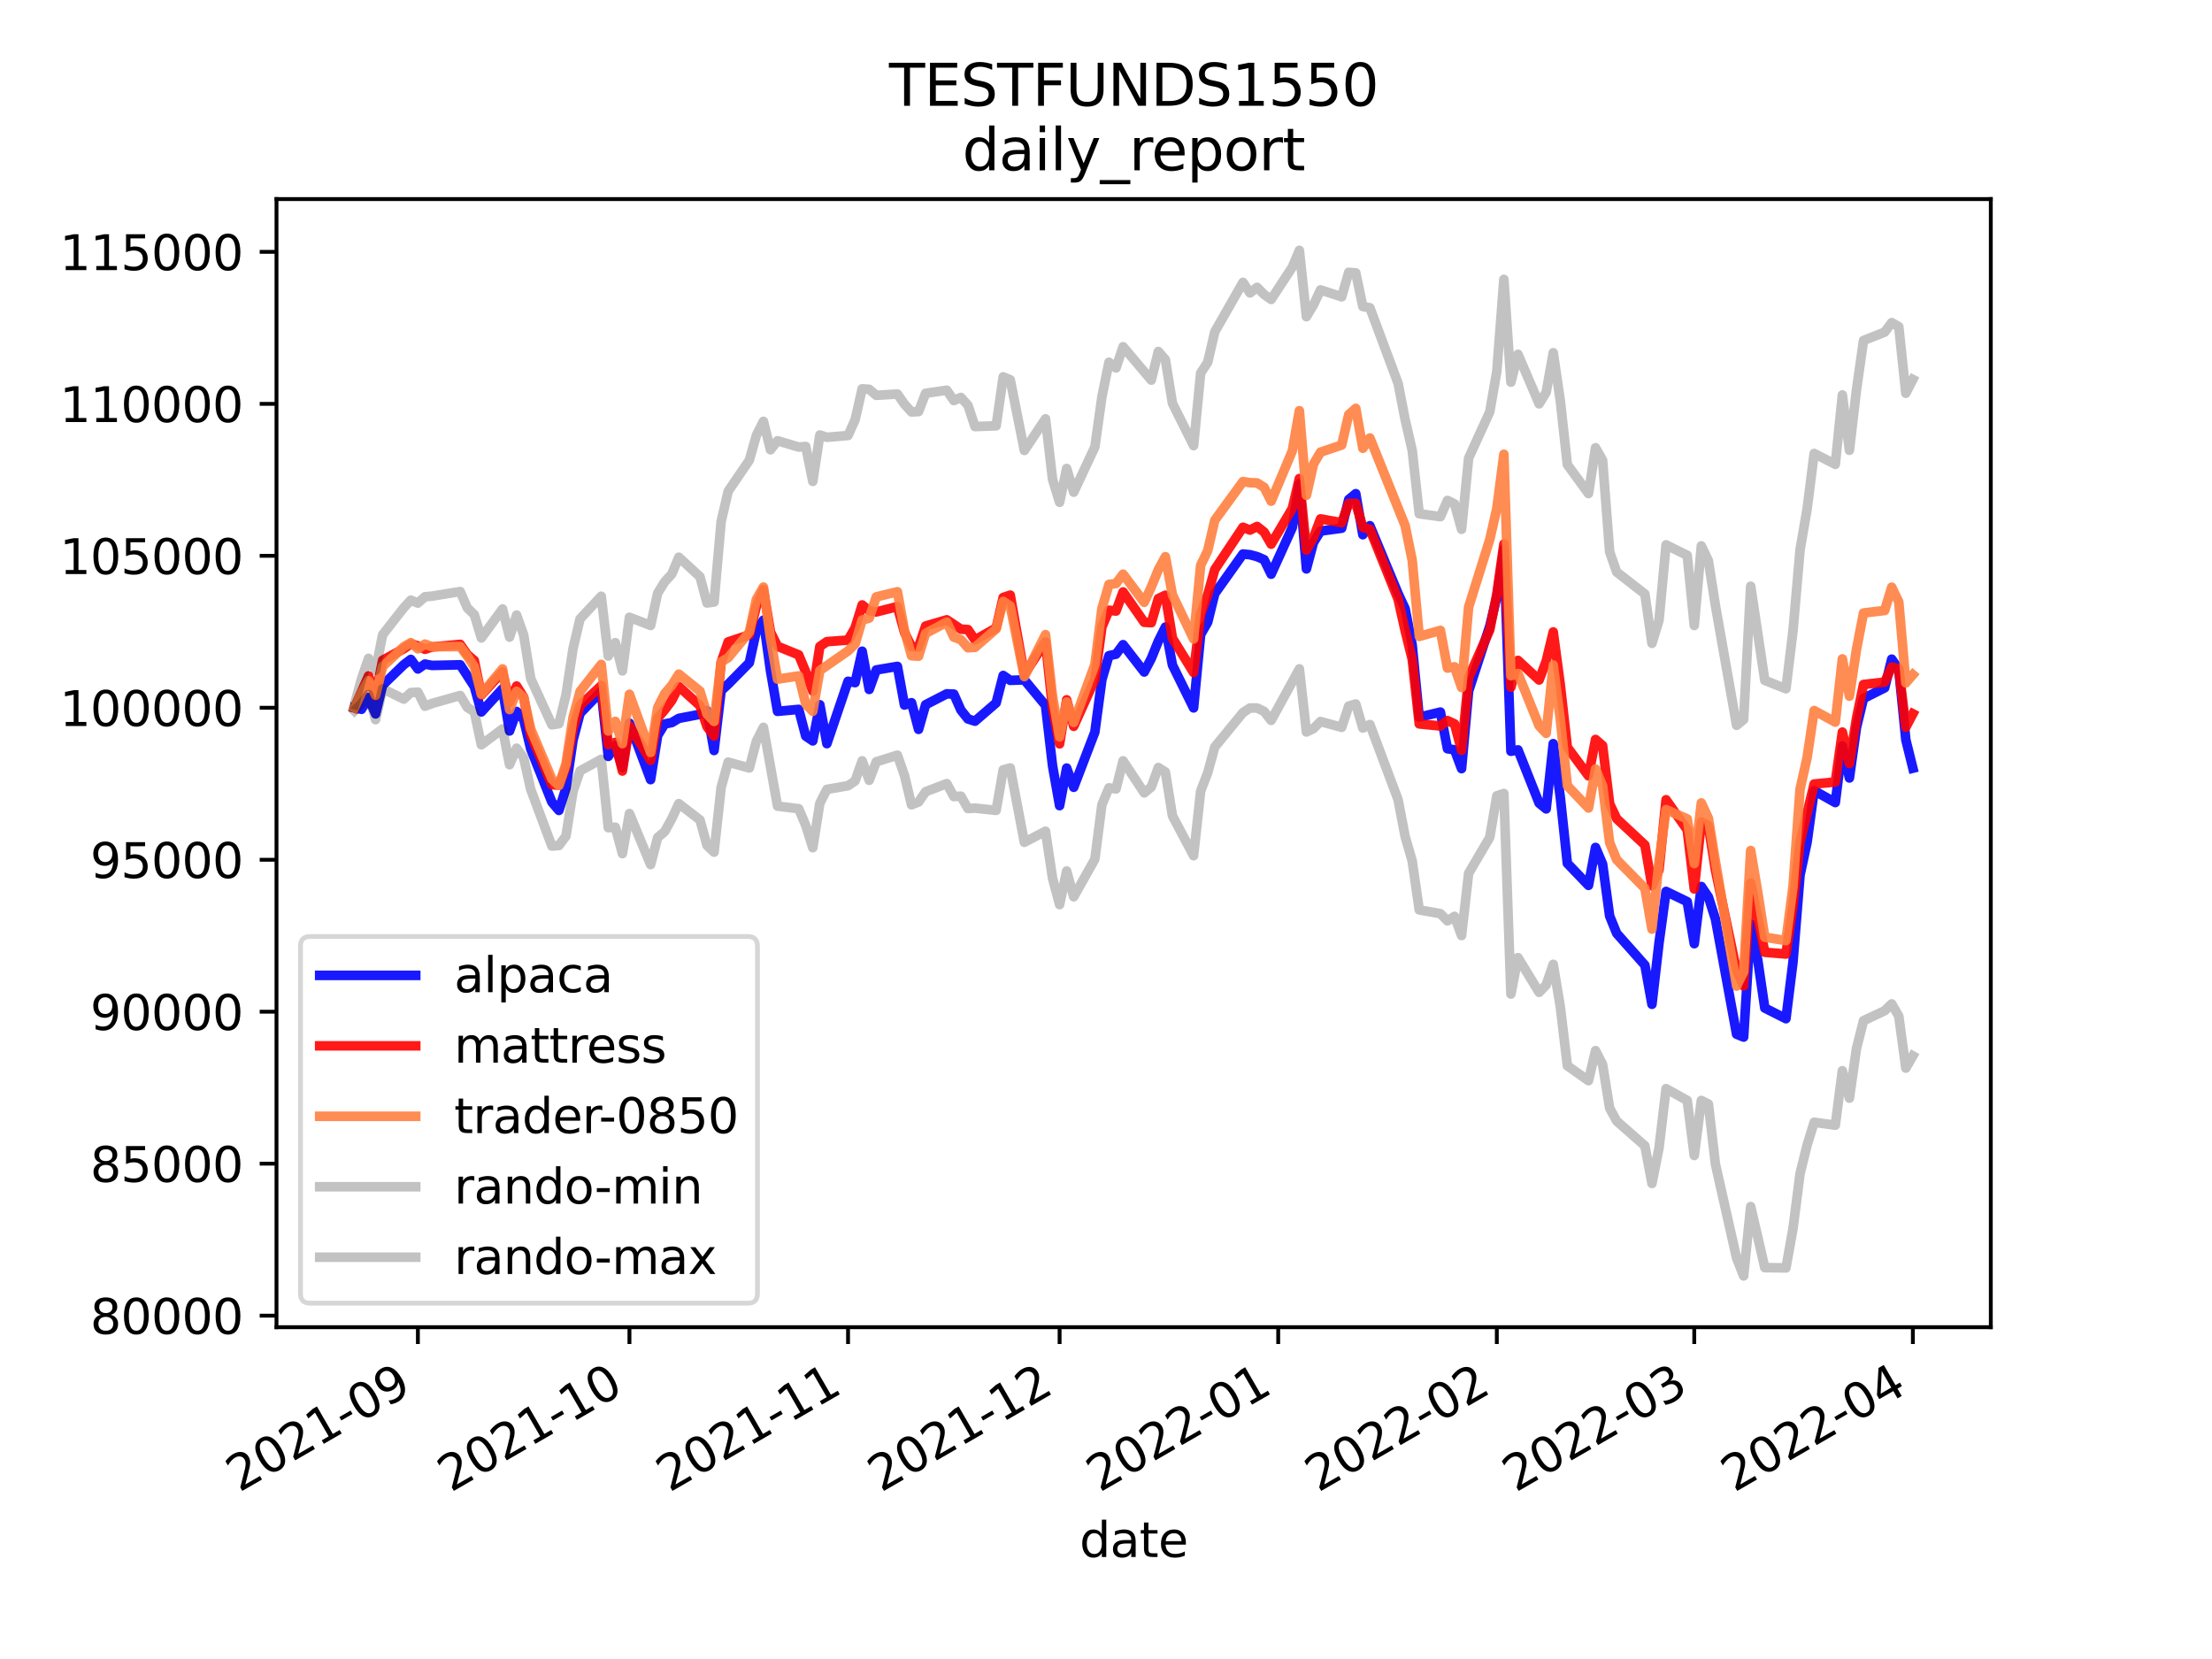 <?xml version="1.0" encoding="utf-8" standalone="no"?>
<!DOCTYPE svg PUBLIC "-//W3C//DTD SVG 1.1//EN"
  "http://www.w3.org/Graphics/SVG/1.1/DTD/svg11.dtd">
<svg height="345.6pt" version="1.1" viewBox="0 0 460.8 345.6" width="460.8pt" xmlns="http://www.w3.org/2000/svg" xmlns:xlink="http://www.w3.org/1999/xlink">
 <defs>
  <style type="text/css">*{stroke-linecap:butt;stroke-linejoin:round;}</style>
 </defs>
 <g id="figure_1">
  <g id="patch_1">
   <path d="M 0 345.6 
L 460.8 345.6 
L 460.8 0 
L 0 0 
z
" style="fill:#ffffff;"/>
  </g>
  <g id="axes_1">
   <g id="patch_2">
    <path d="M 57.6 276.48 
L 414.72 276.48 
L 414.72 41.472 
L 57.6 41.472 
z
" style="fill:#ffffff;"/>
   </g>
   <g id="matplotlib.axis_1">
    <g id="xtick_1">
     <g id="line2d_1">
      <defs>
       <path d="M 0 0 
L 0 3.5 
" id="m90b711838e" style="stroke:#000000;stroke-width:0.8;"/>
      </defs>
      <g>
       <use style="stroke:#000000;stroke-width:0.8;" x="87.054" xlink:href="#m90b711838e" y="276.48"/>
      </g>
     </g>
     <g id="text_1">
      <!-- 2021-09 -->
      <g transform="translate(49.829 310.952)rotate(-30)scale(0.1 -0.1)">
       <defs>
        <path d="M 1228 531 
L 3431 531 
L 3431 0 
L 469 0 
L 469 531 
Q 828 903 1448 1529 
Q 2069 2156 2228 2338 
Q 2531 2678 2651 2914 
Q 2772 3150 2772 3378 
Q 2772 3750 2511 3984 
Q 2250 4219 1831 4219 
Q 1534 4219 1204 4116 
Q 875 4013 500 3803 
L 500 4441 
Q 881 4594 1212 4672 
Q 1544 4750 1819 4750 
Q 2544 4750 2975 4387 
Q 3406 4025 3406 3419 
Q 3406 3131 3298 2873 
Q 3191 2616 2906 2266 
Q 2828 2175 2409 1742 
Q 1991 1309 1228 531 
z
" id="DejaVuSans-32" transform="scale(0.016)"/>
        <path d="M 2034 4250 
Q 1547 4250 1301 3770 
Q 1056 3291 1056 2328 
Q 1056 1369 1301 889 
Q 1547 409 2034 409 
Q 2525 409 2770 889 
Q 3016 1369 3016 2328 
Q 3016 3291 2770 3770 
Q 2525 4250 2034 4250 
z
M 2034 4750 
Q 2819 4750 3233 4129 
Q 3647 3509 3647 2328 
Q 3647 1150 3233 529 
Q 2819 -91 2034 -91 
Q 1250 -91 836 529 
Q 422 1150 422 2328 
Q 422 3509 836 4129 
Q 1250 4750 2034 4750 
z
" id="DejaVuSans-30" transform="scale(0.016)"/>
        <path d="M 794 531 
L 1825 531 
L 1825 4091 
L 703 3866 
L 703 4441 
L 1819 4666 
L 2450 4666 
L 2450 531 
L 3481 531 
L 3481 0 
L 794 0 
L 794 531 
z
" id="DejaVuSans-31" transform="scale(0.016)"/>
        <path d="M 313 2009 
L 1997 2009 
L 1997 1497 
L 313 1497 
L 313 2009 
z
" id="DejaVuSans-2d" transform="scale(0.016)"/>
        <path d="M 703 97 
L 703 672 
Q 941 559 1184 500 
Q 1428 441 1663 441 
Q 2288 441 2617 861 
Q 2947 1281 2994 2138 
Q 2813 1869 2534 1725 
Q 2256 1581 1919 1581 
Q 1219 1581 811 2004 
Q 403 2428 403 3163 
Q 403 3881 828 4315 
Q 1253 4750 1959 4750 
Q 2769 4750 3195 4129 
Q 3622 3509 3622 2328 
Q 3622 1225 3098 567 
Q 2575 -91 1691 -91 
Q 1453 -91 1209 -44 
Q 966 3 703 97 
z
M 1959 2075 
Q 2384 2075 2632 2365 
Q 2881 2656 2881 3163 
Q 2881 3666 2632 3958 
Q 2384 4250 1959 4250 
Q 1534 4250 1286 3958 
Q 1038 3666 1038 3163 
Q 1038 2656 1286 2365 
Q 1534 2075 1959 2075 
z
" id="DejaVuSans-39" transform="scale(0.016)"/>
       </defs>
       <use xlink:href="#DejaVuSans-32"/>
       <use x="63.623" xlink:href="#DejaVuSans-30"/>
       <use x="127.246" xlink:href="#DejaVuSans-32"/>
       <use x="190.869" xlink:href="#DejaVuSans-31"/>
       <use x="254.492" xlink:href="#DejaVuSans-2d"/>
       <use x="290.576" xlink:href="#DejaVuSans-30"/>
       <use x="354.199" xlink:href="#DejaVuSans-39"/>
      </g>
     </g>
    </g>
    <g id="xtick_2">
     <g id="line2d_2">
      <g>
       <use style="stroke:#000000;stroke-width:0.8;" x="131.125" xlink:href="#m90b711838e" y="276.48"/>
      </g>
     </g>
     <g id="text_2">
      <!-- 2021-10 -->
      <g transform="translate(93.9 310.952)rotate(-30)scale(0.1 -0.1)">
       <use xlink:href="#DejaVuSans-32"/>
       <use x="63.623" xlink:href="#DejaVuSans-30"/>
       <use x="127.246" xlink:href="#DejaVuSans-32"/>
       <use x="190.869" xlink:href="#DejaVuSans-31"/>
       <use x="254.492" xlink:href="#DejaVuSans-2d"/>
       <use x="290.576" xlink:href="#DejaVuSans-31"/>
       <use x="354.199" xlink:href="#DejaVuSans-30"/>
      </g>
     </g>
    </g>
    <g id="xtick_3">
     <g id="line2d_3">
      <g>
       <use style="stroke:#000000;stroke-width:0.8;" x="176.664" xlink:href="#m90b711838e" y="276.48"/>
      </g>
     </g>
     <g id="text_3">
      <!-- 2021-11 -->
      <g transform="translate(139.44 310.952)rotate(-30)scale(0.1 -0.1)">
       <use xlink:href="#DejaVuSans-32"/>
       <use x="63.623" xlink:href="#DejaVuSans-30"/>
       <use x="127.246" xlink:href="#DejaVuSans-32"/>
       <use x="190.869" xlink:href="#DejaVuSans-31"/>
       <use x="254.492" xlink:href="#DejaVuSans-2d"/>
       <use x="290.576" xlink:href="#DejaVuSans-31"/>
       <use x="354.199" xlink:href="#DejaVuSans-31"/>
      </g>
     </g>
    </g>
    <g id="xtick_4">
     <g id="line2d_4">
      <g>
       <use style="stroke:#000000;stroke-width:0.8;" x="220.735" xlink:href="#m90b711838e" y="276.48"/>
      </g>
     </g>
     <g id="text_4">
      <!-- 2021-12 -->
      <g transform="translate(183.51 310.952)rotate(-30)scale(0.1 -0.1)">
       <use xlink:href="#DejaVuSans-32"/>
       <use x="63.623" xlink:href="#DejaVuSans-30"/>
       <use x="127.246" xlink:href="#DejaVuSans-32"/>
       <use x="190.869" xlink:href="#DejaVuSans-31"/>
       <use x="254.492" xlink:href="#DejaVuSans-2d"/>
       <use x="290.576" xlink:href="#DejaVuSans-31"/>
       <use x="354.199" xlink:href="#DejaVuSans-32"/>
      </g>
     </g>
    </g>
    <g id="xtick_5">
     <g id="line2d_5">
      <g>
       <use style="stroke:#000000;stroke-width:0.8;" x="266.275" xlink:href="#m90b711838e" y="276.48"/>
      </g>
     </g>
     <g id="text_5">
      <!-- 2022-01 -->
      <g transform="translate(229.05 310.952)rotate(-30)scale(0.1 -0.1)">
       <use xlink:href="#DejaVuSans-32"/>
       <use x="63.623" xlink:href="#DejaVuSans-30"/>
       <use x="127.246" xlink:href="#DejaVuSans-32"/>
       <use x="190.869" xlink:href="#DejaVuSans-32"/>
       <use x="254.492" xlink:href="#DejaVuSans-2d"/>
       <use x="290.576" xlink:href="#DejaVuSans-30"/>
       <use x="354.199" xlink:href="#DejaVuSans-31"/>
      </g>
     </g>
    </g>
    <g id="xtick_6">
     <g id="line2d_6">
      <g>
       <use style="stroke:#000000;stroke-width:0.8;" x="311.815" xlink:href="#m90b711838e" y="276.48"/>
      </g>
     </g>
     <g id="text_6">
      <!-- 2022-02 -->
      <g transform="translate(274.59 310.952)rotate(-30)scale(0.1 -0.1)">
       <use xlink:href="#DejaVuSans-32"/>
       <use x="63.623" xlink:href="#DejaVuSans-30"/>
       <use x="127.246" xlink:href="#DejaVuSans-32"/>
       <use x="190.869" xlink:href="#DejaVuSans-32"/>
       <use x="254.492" xlink:href="#DejaVuSans-2d"/>
       <use x="290.576" xlink:href="#DejaVuSans-30"/>
       <use x="354.199" xlink:href="#DejaVuSans-32"/>
      </g>
     </g>
    </g>
    <g id="xtick_7">
     <g id="line2d_7">
      <g>
       <use style="stroke:#000000;stroke-width:0.8;" x="352.947" xlink:href="#m90b711838e" y="276.48"/>
      </g>
     </g>
     <g id="text_7">
      <!-- 2022-03 -->
      <g transform="translate(315.723 310.952)rotate(-30)scale(0.1 -0.1)">
       <defs>
        <path d="M 2597 2516 
Q 3050 2419 3304 2112 
Q 3559 1806 3559 1356 
Q 3559 666 3084 287 
Q 2609 -91 1734 -91 
Q 1441 -91 1130 -33 
Q 819 25 488 141 
L 488 750 
Q 750 597 1062 519 
Q 1375 441 1716 441 
Q 2309 441 2620 675 
Q 2931 909 2931 1356 
Q 2931 1769 2642 2001 
Q 2353 2234 1838 2234 
L 1294 2234 
L 1294 2753 
L 1863 2753 
Q 2328 2753 2575 2939 
Q 2822 3125 2822 3475 
Q 2822 3834 2567 4026 
Q 2313 4219 1838 4219 
Q 1578 4219 1281 4162 
Q 984 4106 628 3988 
L 628 4550 
Q 988 4650 1302 4700 
Q 1616 4750 1894 4750 
Q 2613 4750 3031 4423 
Q 3450 4097 3450 3541 
Q 3450 3153 3228 2886 
Q 3006 2619 2597 2516 
z
" id="DejaVuSans-33" transform="scale(0.016)"/>
       </defs>
       <use xlink:href="#DejaVuSans-32"/>
       <use x="63.623" xlink:href="#DejaVuSans-30"/>
       <use x="127.246" xlink:href="#DejaVuSans-32"/>
       <use x="190.869" xlink:href="#DejaVuSans-32"/>
       <use x="254.492" xlink:href="#DejaVuSans-2d"/>
       <use x="290.576" xlink:href="#DejaVuSans-30"/>
       <use x="354.199" xlink:href="#DejaVuSans-33"/>
      </g>
     </g>
    </g>
    <g id="xtick_8">
     <g id="line2d_8">
      <g>
       <use style="stroke:#000000;stroke-width:0.8;" x="398.487" xlink:href="#m90b711838e" y="276.48"/>
      </g>
     </g>
     <g id="text_8">
      <!-- 2022-04 -->
      <g transform="translate(361.262 310.952)rotate(-30)scale(0.1 -0.1)">
       <defs>
        <path d="M 2419 4116 
L 825 1625 
L 2419 1625 
L 2419 4116 
z
M 2253 4666 
L 3047 4666 
L 3047 1625 
L 3713 1625 
L 3713 1100 
L 3047 1100 
L 3047 0 
L 2419 0 
L 2419 1100 
L 313 1100 
L 313 1709 
L 2253 4666 
z
" id="DejaVuSans-34" transform="scale(0.016)"/>
       </defs>
       <use xlink:href="#DejaVuSans-32"/>
       <use x="63.623" xlink:href="#DejaVuSans-30"/>
       <use x="127.246" xlink:href="#DejaVuSans-32"/>
       <use x="190.869" xlink:href="#DejaVuSans-32"/>
       <use x="254.492" xlink:href="#DejaVuSans-2d"/>
       <use x="290.576" xlink:href="#DejaVuSans-30"/>
       <use x="354.199" xlink:href="#DejaVuSans-34"/>
      </g>
     </g>
    </g>
    <g id="text_9">
     <!-- date -->
     <g transform="translate(224.885 324.351)scale(0.1 -0.1)">
      <defs>
       <path d="M 2906 2969 
L 2906 4863 
L 3481 4863 
L 3481 0 
L 2906 0 
L 2906 525 
Q 2725 213 2448 61 
Q 2172 -91 1784 -91 
Q 1150 -91 751 415 
Q 353 922 353 1747 
Q 353 2572 751 3078 
Q 1150 3584 1784 3584 
Q 2172 3584 2448 3432 
Q 2725 3281 2906 2969 
z
M 947 1747 
Q 947 1113 1208 752 
Q 1469 391 1925 391 
Q 2381 391 2643 752 
Q 2906 1113 2906 1747 
Q 2906 2381 2643 2742 
Q 2381 3103 1925 3103 
Q 1469 3103 1208 2742 
Q 947 2381 947 1747 
z
" id="DejaVuSans-64" transform="scale(0.016)"/>
       <path d="M 2194 1759 
Q 1497 1759 1228 1600 
Q 959 1441 959 1056 
Q 959 750 1161 570 
Q 1363 391 1709 391 
Q 2188 391 2477 730 
Q 2766 1069 2766 1631 
L 2766 1759 
L 2194 1759 
z
M 3341 1997 
L 3341 0 
L 2766 0 
L 2766 531 
Q 2569 213 2275 61 
Q 1981 -91 1556 -91 
Q 1019 -91 701 211 
Q 384 513 384 1019 
Q 384 1609 779 1909 
Q 1175 2209 1959 2209 
L 2766 2209 
L 2766 2266 
Q 2766 2663 2505 2880 
Q 2244 3097 1772 3097 
Q 1472 3097 1187 3025 
Q 903 2953 641 2809 
L 641 3341 
Q 956 3463 1253 3523 
Q 1550 3584 1831 3584 
Q 2591 3584 2966 3190 
Q 3341 2797 3341 1997 
z
" id="DejaVuSans-61" transform="scale(0.016)"/>
       <path d="M 1172 4494 
L 1172 3500 
L 2356 3500 
L 2356 3053 
L 1172 3053 
L 1172 1153 
Q 1172 725 1289 603 
Q 1406 481 1766 481 
L 2356 481 
L 2356 0 
L 1766 0 
Q 1100 0 847 248 
Q 594 497 594 1153 
L 594 3053 
L 172 3053 
L 172 3500 
L 594 3500 
L 594 4494 
L 1172 4494 
z
" id="DejaVuSans-74" transform="scale(0.016)"/>
       <path d="M 3597 1894 
L 3597 1613 
L 953 1613 
Q 991 1019 1311 708 
Q 1631 397 2203 397 
Q 2534 397 2845 478 
Q 3156 559 3463 722 
L 3463 178 
Q 3153 47 2828 -22 
Q 2503 -91 2169 -91 
Q 1331 -91 842 396 
Q 353 884 353 1716 
Q 353 2575 817 3079 
Q 1281 3584 2069 3584 
Q 2775 3584 3186 3129 
Q 3597 2675 3597 1894 
z
M 3022 2063 
Q 3016 2534 2758 2815 
Q 2500 3097 2075 3097 
Q 1594 3097 1305 2825 
Q 1016 2553 972 2059 
L 3022 2063 
z
" id="DejaVuSans-65" transform="scale(0.016)"/>
      </defs>
      <use xlink:href="#DejaVuSans-64"/>
      <use x="63.477" xlink:href="#DejaVuSans-61"/>
      <use x="124.756" xlink:href="#DejaVuSans-74"/>
      <use x="163.965" xlink:href="#DejaVuSans-65"/>
     </g>
    </g>
   </g>
   <g id="matplotlib.axis_2">
    <g id="ytick_1">
     <g id="line2d_9">
      <defs>
       <path d="M 0 0 
L -3.5 0 
" id="mfd12baceeb" style="stroke:#000000;stroke-width:0.8;"/>
      </defs>
      <g>
       <use style="stroke:#000000;stroke-width:0.8;" x="57.6" xlink:href="#mfd12baceeb" y="274.073"/>
      </g>
     </g>
     <g id="text_10">
      <!-- 80000 -->
      <g transform="translate(18.788 277.872)scale(0.1 -0.1)">
       <defs>
        <path d="M 2034 2216 
Q 1584 2216 1326 1975 
Q 1069 1734 1069 1313 
Q 1069 891 1326 650 
Q 1584 409 2034 409 
Q 2484 409 2743 651 
Q 3003 894 3003 1313 
Q 3003 1734 2745 1975 
Q 2488 2216 2034 2216 
z
M 1403 2484 
Q 997 2584 770 2862 
Q 544 3141 544 3541 
Q 544 4100 942 4425 
Q 1341 4750 2034 4750 
Q 2731 4750 3128 4425 
Q 3525 4100 3525 3541 
Q 3525 3141 3298 2862 
Q 3072 2584 2669 2484 
Q 3125 2378 3379 2068 
Q 3634 1759 3634 1313 
Q 3634 634 3220 271 
Q 2806 -91 2034 -91 
Q 1263 -91 848 271 
Q 434 634 434 1313 
Q 434 1759 690 2068 
Q 947 2378 1403 2484 
z
M 1172 3481 
Q 1172 3119 1398 2916 
Q 1625 2713 2034 2713 
Q 2441 2713 2670 2916 
Q 2900 3119 2900 3481 
Q 2900 3844 2670 4047 
Q 2441 4250 2034 4250 
Q 1625 4250 1398 4047 
Q 1172 3844 1172 3481 
z
" id="DejaVuSans-38" transform="scale(0.016)"/>
       </defs>
       <use xlink:href="#DejaVuSans-38"/>
       <use x="63.623" xlink:href="#DejaVuSans-30"/>
       <use x="127.246" xlink:href="#DejaVuSans-30"/>
       <use x="190.869" xlink:href="#DejaVuSans-30"/>
       <use x="254.492" xlink:href="#DejaVuSans-30"/>
      </g>
     </g>
    </g>
    <g id="ytick_2">
     <g id="line2d_10">
      <g>
       <use style="stroke:#000000;stroke-width:0.8;" x="57.6" xlink:href="#mfd12baceeb" y="242.415"/>
      </g>
     </g>
     <g id="text_11">
      <!-- 85000 -->
      <g transform="translate(18.788 246.214)scale(0.1 -0.1)">
       <defs>
        <path d="M 691 4666 
L 3169 4666 
L 3169 4134 
L 1269 4134 
L 1269 2991 
Q 1406 3038 1543 3061 
Q 1681 3084 1819 3084 
Q 2600 3084 3056 2656 
Q 3513 2228 3513 1497 
Q 3513 744 3044 326 
Q 2575 -91 1722 -91 
Q 1428 -91 1123 -41 
Q 819 9 494 109 
L 494 744 
Q 775 591 1075 516 
Q 1375 441 1709 441 
Q 2250 441 2565 725 
Q 2881 1009 2881 1497 
Q 2881 1984 2565 2268 
Q 2250 2553 1709 2553 
Q 1456 2553 1204 2497 
Q 953 2441 691 2322 
L 691 4666 
z
" id="DejaVuSans-35" transform="scale(0.016)"/>
       </defs>
       <use xlink:href="#DejaVuSans-38"/>
       <use x="63.623" xlink:href="#DejaVuSans-35"/>
       <use x="127.246" xlink:href="#DejaVuSans-30"/>
       <use x="190.869" xlink:href="#DejaVuSans-30"/>
       <use x="254.492" xlink:href="#DejaVuSans-30"/>
      </g>
     </g>
    </g>
    <g id="ytick_3">
     <g id="line2d_11">
      <g>
       <use style="stroke:#000000;stroke-width:0.8;" x="57.6" xlink:href="#mfd12baceeb" y="210.757"/>
      </g>
     </g>
     <g id="text_12">
      <!-- 90000 -->
      <g transform="translate(18.788 214.556)scale(0.1 -0.1)">
       <use xlink:href="#DejaVuSans-39"/>
       <use x="63.623" xlink:href="#DejaVuSans-30"/>
       <use x="127.246" xlink:href="#DejaVuSans-30"/>
       <use x="190.869" xlink:href="#DejaVuSans-30"/>
       <use x="254.492" xlink:href="#DejaVuSans-30"/>
      </g>
     </g>
    </g>
    <g id="ytick_4">
     <g id="line2d_12">
      <g>
       <use style="stroke:#000000;stroke-width:0.8;" x="57.6" xlink:href="#mfd12baceeb" y="179.099"/>
      </g>
     </g>
     <g id="text_13">
      <!-- 95000 -->
      <g transform="translate(18.788 182.898)scale(0.1 -0.1)">
       <use xlink:href="#DejaVuSans-39"/>
       <use x="63.623" xlink:href="#DejaVuSans-35"/>
       <use x="127.246" xlink:href="#DejaVuSans-30"/>
       <use x="190.869" xlink:href="#DejaVuSans-30"/>
       <use x="254.492" xlink:href="#DejaVuSans-30"/>
      </g>
     </g>
    </g>
    <g id="ytick_5">
     <g id="line2d_13">
      <g>
       <use style="stroke:#000000;stroke-width:0.8;" x="57.6" xlink:href="#mfd12baceeb" y="147.441"/>
      </g>
     </g>
     <g id="text_14">
      <!-- 100000 -->
      <g transform="translate(12.425 151.241)scale(0.1 -0.1)">
       <use xlink:href="#DejaVuSans-31"/>
       <use x="63.623" xlink:href="#DejaVuSans-30"/>
       <use x="127.246" xlink:href="#DejaVuSans-30"/>
       <use x="190.869" xlink:href="#DejaVuSans-30"/>
       <use x="254.492" xlink:href="#DejaVuSans-30"/>
       <use x="318.115" xlink:href="#DejaVuSans-30"/>
      </g>
     </g>
    </g>
    <g id="ytick_6">
     <g id="line2d_14">
      <g>
       <use style="stroke:#000000;stroke-width:0.8;" x="57.6" xlink:href="#mfd12baceeb" y="115.784"/>
      </g>
     </g>
     <g id="text_15">
      <!-- 105000 -->
      <g transform="translate(12.425 119.583)scale(0.1 -0.1)">
       <use xlink:href="#DejaVuSans-31"/>
       <use x="63.623" xlink:href="#DejaVuSans-30"/>
       <use x="127.246" xlink:href="#DejaVuSans-35"/>
       <use x="190.869" xlink:href="#DejaVuSans-30"/>
       <use x="254.492" xlink:href="#DejaVuSans-30"/>
       <use x="318.115" xlink:href="#DejaVuSans-30"/>
      </g>
     </g>
    </g>
    <g id="ytick_7">
     <g id="line2d_15">
      <g>
       <use style="stroke:#000000;stroke-width:0.8;" x="57.6" xlink:href="#mfd12baceeb" y="84.126"/>
      </g>
     </g>
     <g id="text_16">
      <!-- 110000 -->
      <g transform="translate(12.425 87.925)scale(0.1 -0.1)">
       <use xlink:href="#DejaVuSans-31"/>
       <use x="63.623" xlink:href="#DejaVuSans-31"/>
       <use x="127.246" xlink:href="#DejaVuSans-30"/>
       <use x="190.869" xlink:href="#DejaVuSans-30"/>
       <use x="254.492" xlink:href="#DejaVuSans-30"/>
       <use x="318.115" xlink:href="#DejaVuSans-30"/>
      </g>
     </g>
    </g>
    <g id="ytick_8">
     <g id="line2d_16">
      <g>
       <use style="stroke:#000000;stroke-width:0.8;" x="57.6" xlink:href="#mfd12baceeb" y="52.468"/>
      </g>
     </g>
     <g id="text_17">
      <!-- 115000 -->
      <g transform="translate(12.425 56.267)scale(0.1 -0.1)">
       <use xlink:href="#DejaVuSans-31"/>
       <use x="63.623" xlink:href="#DejaVuSans-31"/>
       <use x="127.246" xlink:href="#DejaVuSans-35"/>
       <use x="190.869" xlink:href="#DejaVuSans-30"/>
       <use x="254.492" xlink:href="#DejaVuSans-30"/>
       <use x="318.115" xlink:href="#DejaVuSans-30"/>
      </g>
     </g>
    </g>
   </g>
   <g id="line2d_17">
    <path clip-path="url(#p2794163633)" d="M 73.833 147.441 
L 75.302 147.759 
L 76.771 145.289 
L 78.24 148.72 
L 79.709 142.733 
L 84.116 138.464 
L 85.585 137.368 
L 87.054 139.359 
L 88.523 138.334 
L 89.992 138.622 
L 95.868 138.491 
L 98.806 143.014 
L 100.275 148.307 
L 104.682 143.49 
L 106.151 152.274 
L 107.62 148.212 
L 109.089 149.892 
L 110.558 155.995 
L 114.965 167.086 
L 116.434 168.823 
L 117.903 164.175 
L 119.373 154.174 
L 120.842 148.597 
L 125.249 144.014 
L 126.718 157.567 
L 128.187 155.305 
L 129.656 159.858 
L 131.125 150.646 
L 135.532 162.414 
L 137.001 153.225 
L 138.47 150.811 
L 139.939 150.528 
L 141.408 149.648 
L 145.815 148.807 
L 147.284 148.061 
L 148.753 156.344 
L 150.222 143.895 
L 151.691 142.53 
L 156.098 138.06 
L 157.567 131.365 
L 159.036 129.187 
L 160.505 139.726 
L 161.974 148.186 
L 166.381 147.774 
L 167.85 153.338 
L 169.319 154.342 
L 170.788 146.813 
L 172.257 154.917 
L 176.664 141.925 
L 178.134 142.207 
L 179.603 135.663 
L 181.072 143.625 
L 182.541 139.565 
L 186.948 138.821 
L 188.417 146.869 
L 189.886 146.387 
L 191.355 151.942 
L 192.824 146.809 
L 197.231 144.538 
L 198.7 144.597 
L 200.169 147.916 
L 201.638 149.764 
L 203.107 150.235 
L 207.514 146.432 
L 208.983 140.716 
L 210.452 141.73 
L 213.39 141.625 
L 217.797 146.941 
L 219.266 159.546 
L 220.735 167.834 
L 222.204 160.004 
L 223.673 164.006 
L 228.08 152.506 
L 229.549 141.547 
L 231.018 136.585 
L 232.487 136.274 
L 233.956 134.298 
L 238.364 139.988 
L 239.833 137.179 
L 241.302 133.568 
L 242.771 130.624 
L 244.24 138.549 
L 248.647 147.469 
L 250.116 132.175 
L 251.585 129.624 
L 253.054 123.671 
L 258.93 115.412 
L 260.399 115.559 
L 261.868 115.951 
L 263.337 116.591 
L 264.806 119.616 
L 269.213 109.888 
L 270.682 100.791 
L 272.151 118.513 
L 273.62 113.014 
L 275.089 110.631 
L 279.496 110.036 
L 280.965 104.053 
L 282.434 102.84 
L 283.903 111.391 
L 285.372 109.509 
L 291.248 123.656 
L 292.717 126.828 
L 294.186 134.364 
L 295.656 149.4 
L 300.063 148.339 
L 301.532 155.975 
L 303.001 156.194 
L 304.47 160.12 
L 305.939 143.966 
L 310.346 130.434 
L 311.815 124.347 
L 313.284 114.355 
L 314.753 156.5 
L 316.222 156.212 
L 320.629 167.307 
L 322.098 168.509 
L 323.567 154.921 
L 325.036 166.07 
L 326.505 179.846 
L 330.912 184.439 
L 332.381 176.538 
L 333.85 180.008 
L 335.319 190.826 
L 336.788 194.438 
L 342.664 201.06 
L 344.133 209.215 
L 345.602 196.439 
L 347.071 185.701 
L 351.478 187.836 
L 352.947 196.586 
L 354.417 184.673 
L 355.886 186.859 
L 357.355 191.447 
L 361.762 215.442 
L 363.231 216.04 
L 364.7 192.458 
L 366.169 199.995 
L 367.638 209.99 
L 372.045 212.211 
L 373.514 200.415 
L 374.983 182.287 
L 376.452 175.452 
L 377.921 164.701 
L 382.328 167.186 
L 383.797 155.418 
L 385.266 162.066 
L 386.735 151.584 
L 388.204 145.503 
L 392.611 143.288 
L 394.08 137.314 
L 395.549 139.418 
L 397.018 154.11 
L 398.487 160.028 
L 398.487 160.028 
" style="fill:none;stroke:#0000ff;stroke-linecap:square;stroke-opacity:0.9;stroke-width:2;"/>
   </g>
   <g id="line2d_18">
    <path clip-path="url(#p2794163633)" d="M 73.833 147.441 
L 76.771 140.809 
L 78.24 144.9 
L 79.709 137.543 
L 84.116 135.145 
L 85.585 134.128 
L 87.054 134.545 
L 88.523 135.252 
L 89.992 134.781 
L 95.868 134.232 
L 97.337 136.357 
L 98.806 137.605 
L 100.275 144.767 
L 104.682 139.959 
L 106.151 146.301 
L 107.62 142.909 
L 109.089 145.233 
L 110.558 153.095 
L 114.965 163.464 
L 116.434 163.564 
L 117.903 159.854 
L 119.373 151.775 
L 120.842 146.945 
L 125.249 142.838 
L 126.718 155.139 
L 128.187 154.65 
L 129.656 160.615 
L 131.125 151.214 
L 135.532 158.382 
L 137.001 149.588 
L 138.47 147.877 
L 139.939 145.909 
L 141.408 143.019 
L 145.815 147.015 
L 147.284 151.372 
L 148.753 153.328 
L 150.222 137.977 
L 151.691 133.715 
L 156.098 132.257 
L 157.567 126.304 
L 159.036 122.838 
L 160.505 131.674 
L 161.974 134.627 
L 166.381 136.423 
L 167.85 139.973 
L 169.319 143.986 
L 170.788 134.673 
L 172.257 133.665 
L 176.664 133.34 
L 178.134 130.782 
L 179.603 126.018 
L 181.072 127.228 
L 182.541 127.474 
L 186.948 126.363 
L 188.417 131.717 
L 189.886 134.725 
L 191.355 134.773 
L 192.824 130.412 
L 197.231 129.118 
L 200.169 131.062 
L 201.638 131.152 
L 203.107 133.304 
L 207.514 130.821 
L 208.983 124.468 
L 210.452 123.974 
L 213.39 140.504 
L 217.797 133.718 
L 219.266 147.473 
L 220.735 154.954 
L 222.204 145.788 
L 223.673 151.3 
L 228.08 141.548 
L 229.549 130.609 
L 231.018 127.122 
L 232.487 127.292 
L 233.956 123.315 
L 238.364 129.631 
L 239.833 129.717 
L 241.302 124.698 
L 242.771 123.997 
L 244.24 132.946 
L 248.647 140.103 
L 250.116 127.944 
L 251.585 123.937 
L 253.054 118.648 
L 258.93 109.839 
L 260.399 110.424 
L 261.868 109.67 
L 263.337 110.827 
L 264.806 113.356 
L 269.213 105.92 
L 270.682 99.687 
L 272.151 114.575 
L 273.62 111.988 
L 275.089 108.092 
L 279.496 108.89 
L 280.965 104.877 
L 282.434 104.859 
L 283.903 109.842 
L 285.372 110.27 
L 291.248 124.828 
L 292.717 131.38 
L 294.186 137.32 
L 295.656 150.798 
L 300.063 151.237 
L 301.532 150.114 
L 303.001 150.794 
L 304.47 156.307 
L 305.939 141.174 
L 310.346 131.216 
L 311.815 123.743 
L 313.284 113.343 
L 314.753 143.147 
L 316.222 137.572 
L 320.629 141.652 
L 322.098 137.74 
L 323.567 131.646 
L 325.036 142.656 
L 326.505 155.677 
L 330.912 161.621 
L 332.381 154.043 
L 333.85 155.323 
L 335.319 167.442 
L 336.788 170.551 
L 342.664 176.032 
L 344.133 184.538 
L 345.602 181.219 
L 347.071 166.603 
L 351.478 172.871 
L 352.947 185.186 
L 354.417 171.252 
L 355.886 172.02 
L 357.355 181.234 
L 361.762 202.2 
L 363.231 205.384 
L 364.7 183.969 
L 367.638 198.371 
L 372.045 198.746 
L 373.514 188.715 
L 374.983 175.441 
L 377.921 163.327 
L 382.328 162.902 
L 383.797 152.511 
L 385.266 159.063 
L 386.735 149.682 
L 388.204 142.594 
L 392.611 142.087 
L 394.08 138.965 
L 395.549 139.349 
L 397.018 151.489 
L 398.487 148.702 
L 398.487 148.702 
" style="fill:none;stroke:#ff0000;stroke-linecap:square;stroke-opacity:0.9;stroke-width:2;"/>
   </g>
   <g id="line2d_19">
    <path clip-path="url(#p2794163633)" d="M 73.833 147.441 
L 75.302 144.34 
L 76.771 141.791 
L 78.24 144.825 
L 79.709 138.869 
L 84.116 134.724 
L 85.585 133.877 
L 87.054 135.158 
L 88.523 134.177 
L 89.992 134.72 
L 95.868 134.697 
L 97.337 136.653 
L 98.806 138.899 
L 100.275 144.619 
L 104.682 139.342 
L 106.151 147.816 
L 107.62 144.013 
L 109.089 145.3 
L 110.558 151.87 
L 114.965 162.3 
L 116.434 163.631 
L 117.903 159.12 
L 119.373 149.48 
L 120.842 144.037 
L 125.249 138.415 
L 126.718 152.278 
L 128.187 150.28 
L 129.656 154.914 
L 131.125 144.633 
L 135.532 156.744 
L 137.001 147.424 
L 138.47 144.495 
L 139.939 142.783 
L 141.408 140.434 
L 145.815 143.974 
L 147.284 148.764 
L 148.753 150.289 
L 150.222 137.886 
L 151.691 137.015 
L 156.098 131.686 
L 157.567 124.86 
L 159.036 122.295 
L 160.505 132.97 
L 161.974 141.482 
L 166.381 140.802 
L 167.85 146.648 
L 169.319 148.178 
L 170.788 139.676 
L 176.664 135.596 
L 178.134 134.157 
L 179.603 129.169 
L 181.072 128.755 
L 182.541 124.342 
L 186.948 123.275 
L 188.417 131.352 
L 189.886 136.601 
L 191.355 136.695 
L 192.824 131.95 
L 197.231 129.601 
L 198.7 132.716 
L 200.169 133.251 
L 201.638 134.931 
L 203.107 134.853 
L 207.514 131.016 
L 208.983 125.275 
L 210.452 126.234 
L 213.39 140.955 
L 217.797 132.204 
L 219.266 145.111 
L 220.735 153.508 
L 222.204 146.228 
L 223.673 150.491 
L 228.08 138.434 
L 229.549 126.785 
L 231.018 121.746 
L 232.487 121.563 
L 233.956 119.614 
L 238.364 125.467 
L 239.833 122.277 
L 241.302 118.686 
L 242.771 115.974 
L 244.24 123.925 
L 248.647 133.102 
L 250.116 117.777 
L 251.585 114.711 
L 253.054 108.385 
L 258.93 100.321 
L 260.399 100.547 
L 261.868 100.607 
L 263.337 101.518 
L 264.806 104.403 
L 269.213 93.925 
L 270.682 85.558 
L 272.151 103.182 
L 273.62 96.684 
L 275.089 94.193 
L 279.496 92.707 
L 280.965 86.372 
L 282.434 85.075 
L 283.903 93.382 
L 285.372 91.243 
L 292.717 109.502 
L 294.186 116.703 
L 295.656 132.578 
L 300.063 131.325 
L 301.532 139.177 
L 303.001 138.909 
L 304.47 143.218 
L 305.939 126.471 
L 310.346 112.388 
L 311.815 105.912 
L 313.284 94.634 
L 314.753 140.762 
L 316.222 140.304 
L 320.629 151.196 
L 322.098 152.759 
L 323.567 138.528 
L 325.036 149.855 
L 326.505 163.682 
L 330.912 168.312 
L 332.381 160.201 
L 333.85 163.699 
L 335.319 175.537 
L 336.788 179.09 
L 342.664 185.061 
L 344.133 193.543 
L 345.602 179.529 
L 347.071 168.66 
L 351.478 170.588 
L 352.947 179.895 
L 354.417 167.264 
L 355.886 170.454 
L 357.355 179.456 
L 361.762 205.415 
L 363.231 202.453 
L 364.7 177.185 
L 366.169 185.863 
L 367.638 195.233 
L 372.045 195.938 
L 373.514 184.711 
L 374.983 164.378 
L 376.452 157.83 
L 377.921 148.024 
L 382.328 150.425 
L 383.797 137.259 
L 385.266 145.018 
L 386.735 135.308 
L 388.204 127.697 
L 392.611 127.176 
L 394.08 122.327 
L 395.549 125.387 
L 397.018 142.258 
L 398.487 140.553 
L 398.487 140.553 
" style="fill:none;stroke:#ff8040;stroke-linecap:square;stroke-opacity:0.9;stroke-width:2;"/>
   </g>
   <g id="line2d_20">
    <path clip-path="url(#p2794163633)" d="M 73.833 148.075 
L 75.302 146.627 
L 76.771 144.66 
L 78.24 149.912 
L 79.709 143.487 
L 84.116 145.63 
L 85.585 144.27 
L 87.054 144.18 
L 88.523 147.117 
L 89.992 146.548 
L 95.868 144.886 
L 97.337 147.347 
L 98.806 148.294 
L 100.275 155.153 
L 104.682 151.847 
L 106.151 159.301 
L 107.62 155.861 
L 109.089 157.87 
L 110.558 164.444 
L 114.965 176.242 
L 116.434 176.138 
L 117.903 174.161 
L 119.373 164.829 
L 120.842 160.593 
L 125.249 158.173 
L 126.718 172.419 
L 128.187 172.325 
L 129.656 177.822 
L 131.125 169.476 
L 135.532 180.114 
L 137.001 174.478 
L 138.47 173.228 
L 139.939 170.551 
L 141.408 167.416 
L 145.815 170.81 
L 147.284 176.108 
L 148.753 177.522 
L 150.222 164.046 
L 151.691 158.765 
L 156.098 159.981 
L 157.567 154.414 
L 159.036 151.517 
L 161.974 167.926 
L 166.381 168.469 
L 167.85 171.964 
L 169.319 176.595 
L 170.788 167.326 
L 172.257 164.44 
L 176.664 163.678 
L 178.134 162.678 
L 179.603 158.496 
L 181.072 162.551 
L 182.541 158.695 
L 186.948 157.319 
L 188.417 161.519 
L 189.886 167.657 
L 191.355 167.069 
L 192.824 164.925 
L 197.231 163.241 
L 198.7 165.936 
L 200.169 165.854 
L 201.638 168.431 
L 203.107 168.349 
L 207.514 168.814 
L 208.983 160.375 
L 210.452 159.976 
L 213.39 175.463 
L 217.797 173.16 
L 219.266 182.959 
L 220.735 188.444 
L 222.204 181.452 
L 223.673 186.815 
L 228.08 178.982 
L 229.549 167.617 
L 231.018 164.122 
L 232.487 164.357 
L 233.956 158.493 
L 238.364 165.178 
L 239.833 163.941 
L 241.302 159.888 
L 242.771 160.82 
L 244.24 169.948 
L 248.647 178.257 
L 250.116 164.797 
L 251.585 160.997 
L 253.054 155.623 
L 258.93 148.446 
L 260.399 147.482 
L 261.868 147.489 
L 263.337 148.194 
L 264.806 150.07 
L 270.682 139.336 
L 272.151 152.483 
L 273.62 151.771 
L 275.089 150.305 
L 279.496 151.517 
L 280.965 147.08 
L 282.434 146.66 
L 283.903 151.661 
L 285.372 150.932 
L 291.248 166.596 
L 292.717 174.27 
L 294.186 179.358 
L 295.656 189.549 
L 300.063 190.33 
L 301.532 191.827 
L 303.001 190.898 
L 304.47 194.886 
L 305.939 181.94 
L 310.346 174.428 
L 311.815 165.784 
L 313.284 165.304 
L 314.753 207.078 
L 316.222 199.496 
L 320.629 206.719 
L 322.098 205.174 
L 323.567 200.89 
L 325.036 209.691 
L 326.505 222.015 
L 330.912 225.122 
L 332.381 218.864 
L 333.85 221.765 
L 335.319 230.85 
L 336.788 233.532 
L 342.664 238.703 
L 344.133 246.537 
L 345.602 239.135 
L 347.071 226.788 
L 351.478 229.238 
L 352.947 240.712 
L 354.417 229.249 
L 355.886 229.987 
L 357.355 242.52 
L 361.762 262.077 
L 363.231 265.798 
L 364.7 251.35 
L 367.638 264.07 
L 372.045 264.13 
L 373.514 255.946 
L 374.983 244.483 
L 376.452 238.547 
L 377.921 233.788 
L 382.328 234.398 
L 383.797 223.053 
L 385.266 228.765 
L 386.735 218.442 
L 388.204 212.625 
L 392.611 210.558 
L 394.08 209.128 
L 395.549 211.688 
L 397.018 222.511 
L 398.487 219.961 
L 398.487 219.961 
" style="fill:none;stroke:#0d0d0d;stroke-linecap:square;stroke-opacity:0.25;stroke-width:2;"/>
   </g>
   <g id="line2d_21">
    <path clip-path="url(#p2794163633)" d="M 73.833 146.808 
L 75.302 141.455 
L 76.771 137.148 
L 78.24 139.623 
L 79.709 132.234 
L 84.116 126.601 
L 85.585 125.024 
L 87.054 125.634 
L 88.523 124.316 
L 89.992 124.182 
L 95.868 123.236 
L 97.337 126.616 
L 98.806 128.05 
L 100.275 132.902 
L 104.682 126.862 
L 106.151 132.721 
L 107.62 128.127 
L 109.089 132.282 
L 110.558 141.363 
L 114.965 150.988 
L 116.434 150.758 
L 117.903 144.786 
L 119.373 135.11 
L 120.842 128.909 
L 125.249 124.211 
L 126.718 136.663 
L 128.187 133.878 
L 129.656 139.757 
L 131.125 128.59 
L 135.532 130.297 
L 137.001 123.572 
L 138.47 121.193 
L 139.939 119.604 
L 141.408 116.08 
L 145.815 120.146 
L 147.284 125.609 
L 148.753 125.41 
L 150.222 108.671 
L 151.691 102.34 
L 156.098 95.867 
L 157.567 90.68 
L 159.036 87.778 
L 160.505 93.694 
L 161.974 91.816 
L 166.381 93.132 
L 167.85 93.01 
L 169.319 100.283 
L 170.788 90.619 
L 172.257 91.097 
L 176.664 90.722 
L 178.134 87.444 
L 179.603 80.997 
L 181.072 81.099 
L 182.541 82.351 
L 186.948 82.088 
L 188.417 84.199 
L 189.886 85.816 
L 191.355 85.739 
L 192.824 81.931 
L 197.231 81.286 
L 198.7 83.444 
L 200.169 82.792 
L 201.638 84.428 
L 203.107 88.86 
L 207.514 88.705 
L 208.983 78.512 
L 210.452 79.115 
L 213.39 93.836 
L 217.797 87.249 
L 219.266 99.861 
L 220.735 104.641 
L 222.204 97.599 
L 223.673 102.526 
L 228.08 93.117 
L 229.549 82.657 
L 231.018 75.466 
L 232.487 76.648 
L 233.956 72.23 
L 239.833 79.183 
L 241.302 73.223 
L 242.771 74.93 
L 244.24 84.014 
L 248.647 92.833 
L 250.116 77.73 
L 251.585 75.477 
L 253.054 69.137 
L 258.93 58.828 
L 260.399 61.021 
L 261.868 59.856 
L 263.337 61.342 
L 264.806 62.378 
L 269.213 55.641 
L 270.682 52.154 
L 272.151 65.969 
L 273.62 63.524 
L 275.089 60.393 
L 279.496 61.828 
L 280.965 56.733 
L 282.434 56.852 
L 283.903 63.855 
L 285.372 64.112 
L 291.248 79.864 
L 292.717 87.41 
L 294.186 93.819 
L 295.656 107.024 
L 300.063 107.633 
L 301.532 104.249 
L 303.001 104.968 
L 304.47 110.265 
L 305.939 95.45 
L 310.346 85.778 
L 311.815 77.335 
L 313.284 58.194 
L 314.753 79.606 
L 316.222 73.809 
L 320.629 84.122 
L 322.098 81.72 
L 323.567 73.48 
L 325.036 83.462 
L 326.505 96.781 
L 330.912 102.814 
L 332.381 93.28 
L 333.85 95.882 
L 335.319 114.957 
L 336.788 119.167 
L 342.664 123.745 
L 344.133 134.019 
L 345.602 129.216 
L 347.071 113.506 
L 351.478 115.686 
L 352.947 130.302 
L 354.417 113.723 
L 355.886 116.805 
L 357.355 126.146 
L 361.762 151.096 
L 363.231 149.893 
L 364.7 122.116 
L 367.638 141.736 
L 372.045 143.481 
L 373.514 131.426 
L 374.983 114.534 
L 376.452 106.05 
L 377.921 94.469 
L 382.328 96.725 
L 383.797 82.285 
L 385.266 93.797 
L 386.735 81.254 
L 388.204 70.934 
L 392.611 69.19 
L 394.08 67.205 
L 395.549 68.055 
L 397.018 81.918 
L 398.487 79.055 
L 398.487 79.055 
" style="fill:none;stroke:#0d0d0d;stroke-linecap:square;stroke-opacity:0.25;stroke-width:2;"/>
   </g>
   <g id="patch_3">
    <path d="M 57.6 276.48 
L 57.6 41.472 
" style="fill:none;stroke:#000000;stroke-linecap:square;stroke-linejoin:miter;stroke-width:0.8;"/>
   </g>
   <g id="patch_4">
    <path d="M 414.72 276.48 
L 414.72 41.472 
" style="fill:none;stroke:#000000;stroke-linecap:square;stroke-linejoin:miter;stroke-width:0.8;"/>
   </g>
   <g id="patch_5">
    <path d="M 57.6 276.48 
L 414.72 276.48 
" style="fill:none;stroke:#000000;stroke-linecap:square;stroke-linejoin:miter;stroke-width:0.8;"/>
   </g>
   <g id="patch_6">
    <path d="M 57.6 41.472 
L 414.72 41.472 
" style="fill:none;stroke:#000000;stroke-linecap:square;stroke-linejoin:miter;stroke-width:0.8;"/>
   </g>
   <g id="text_18">
    <!-- TESTFUNDS1550 -->
    <g transform="translate(185.2 22.035)scale(0.12 -0.12)">
     <defs>
      <path d="M -19 4666 
L 3928 4666 
L 3928 4134 
L 2272 4134 
L 2272 0 
L 1638 0 
L 1638 4134 
L -19 4134 
L -19 4666 
z
" id="DejaVuSans-54" transform="scale(0.016)"/>
      <path d="M 628 4666 
L 3578 4666 
L 3578 4134 
L 1259 4134 
L 1259 2753 
L 3481 2753 
L 3481 2222 
L 1259 2222 
L 1259 531 
L 3634 531 
L 3634 0 
L 628 0 
L 628 4666 
z
" id="DejaVuSans-45" transform="scale(0.016)"/>
      <path d="M 3425 4513 
L 3425 3897 
Q 3066 4069 2747 4153 
Q 2428 4238 2131 4238 
Q 1616 4238 1336 4038 
Q 1056 3838 1056 3469 
Q 1056 3159 1242 3001 
Q 1428 2844 1947 2747 
L 2328 2669 
Q 3034 2534 3370 2195 
Q 3706 1856 3706 1288 
Q 3706 609 3251 259 
Q 2797 -91 1919 -91 
Q 1588 -91 1214 -16 
Q 841 59 441 206 
L 441 856 
Q 825 641 1194 531 
Q 1563 422 1919 422 
Q 2459 422 2753 634 
Q 3047 847 3047 1241 
Q 3047 1584 2836 1778 
Q 2625 1972 2144 2069 
L 1759 2144 
Q 1053 2284 737 2584 
Q 422 2884 422 3419 
Q 422 4038 858 4394 
Q 1294 4750 2059 4750 
Q 2388 4750 2728 4690 
Q 3069 4631 3425 4513 
z
" id="DejaVuSans-53" transform="scale(0.016)"/>
      <path d="M 628 4666 
L 3309 4666 
L 3309 4134 
L 1259 4134 
L 1259 2759 
L 3109 2759 
L 3109 2228 
L 1259 2228 
L 1259 0 
L 628 0 
L 628 4666 
z
" id="DejaVuSans-46" transform="scale(0.016)"/>
      <path d="M 556 4666 
L 1191 4666 
L 1191 1831 
Q 1191 1081 1462 751 
Q 1734 422 2344 422 
Q 2950 422 3222 751 
Q 3494 1081 3494 1831 
L 3494 4666 
L 4128 4666 
L 4128 1753 
Q 4128 841 3676 375 
Q 3225 -91 2344 -91 
Q 1459 -91 1007 375 
Q 556 841 556 1753 
L 556 4666 
z
" id="DejaVuSans-55" transform="scale(0.016)"/>
      <path d="M 628 4666 
L 1478 4666 
L 3547 763 
L 3547 4666 
L 4159 4666 
L 4159 0 
L 3309 0 
L 1241 3903 
L 1241 0 
L 628 0 
L 628 4666 
z
" id="DejaVuSans-4e" transform="scale(0.016)"/>
      <path d="M 1259 4147 
L 1259 519 
L 2022 519 
Q 2988 519 3436 956 
Q 3884 1394 3884 2338 
Q 3884 3275 3436 3711 
Q 2988 4147 2022 4147 
L 1259 4147 
z
M 628 4666 
L 1925 4666 
Q 3281 4666 3915 4102 
Q 4550 3538 4550 2338 
Q 4550 1131 3912 565 
Q 3275 0 1925 0 
L 628 0 
L 628 4666 
z
" id="DejaVuSans-44" transform="scale(0.016)"/>
     </defs>
     <use xlink:href="#DejaVuSans-54"/>
     <use x="61.084" xlink:href="#DejaVuSans-45"/>
     <use x="124.268" xlink:href="#DejaVuSans-53"/>
     <use x="187.744" xlink:href="#DejaVuSans-54"/>
     <use x="248.828" xlink:href="#DejaVuSans-46"/>
     <use x="306.348" xlink:href="#DejaVuSans-55"/>
     <use x="379.541" xlink:href="#DejaVuSans-4e"/>
     <use x="454.346" xlink:href="#DejaVuSans-44"/>
     <use x="531.348" xlink:href="#DejaVuSans-53"/>
     <use x="594.824" xlink:href="#DejaVuSans-31"/>
     <use x="658.447" xlink:href="#DejaVuSans-35"/>
     <use x="722.07" xlink:href="#DejaVuSans-35"/>
     <use x="785.693" xlink:href="#DejaVuSans-30"/>
    </g>
    <!-- daily_report -->
    <g transform="translate(200.467 35.472)scale(0.12 -0.12)">
     <defs>
      <path d="M 603 3500 
L 1178 3500 
L 1178 0 
L 603 0 
L 603 3500 
z
M 603 4863 
L 1178 4863 
L 1178 4134 
L 603 4134 
L 603 4863 
z
" id="DejaVuSans-69" transform="scale(0.016)"/>
      <path d="M 603 4863 
L 1178 4863 
L 1178 0 
L 603 0 
L 603 4863 
z
" id="DejaVuSans-6c" transform="scale(0.016)"/>
      <path d="M 2059 -325 
Q 1816 -950 1584 -1140 
Q 1353 -1331 966 -1331 
L 506 -1331 
L 506 -850 
L 844 -850 
Q 1081 -850 1212 -737 
Q 1344 -625 1503 -206 
L 1606 56 
L 191 3500 
L 800 3500 
L 1894 763 
L 2988 3500 
L 3597 3500 
L 2059 -325 
z
" id="DejaVuSans-79" transform="scale(0.016)"/>
      <path d="M 3263 -1063 
L 3263 -1509 
L -63 -1509 
L -63 -1063 
L 3263 -1063 
z
" id="DejaVuSans-5f" transform="scale(0.016)"/>
      <path d="M 2631 2963 
Q 2534 3019 2420 3045 
Q 2306 3072 2169 3072 
Q 1681 3072 1420 2755 
Q 1159 2438 1159 1844 
L 1159 0 
L 581 0 
L 581 3500 
L 1159 3500 
L 1159 2956 
Q 1341 3275 1631 3429 
Q 1922 3584 2338 3584 
Q 2397 3584 2469 3576 
Q 2541 3569 2628 3553 
L 2631 2963 
z
" id="DejaVuSans-72" transform="scale(0.016)"/>
      <path d="M 1159 525 
L 1159 -1331 
L 581 -1331 
L 581 3500 
L 1159 3500 
L 1159 2969 
Q 1341 3281 1617 3432 
Q 1894 3584 2278 3584 
Q 2916 3584 3314 3078 
Q 3713 2572 3713 1747 
Q 3713 922 3314 415 
Q 2916 -91 2278 -91 
Q 1894 -91 1617 61 
Q 1341 213 1159 525 
z
M 3116 1747 
Q 3116 2381 2855 2742 
Q 2594 3103 2138 3103 
Q 1681 3103 1420 2742 
Q 1159 2381 1159 1747 
Q 1159 1113 1420 752 
Q 1681 391 2138 391 
Q 2594 391 2855 752 
Q 3116 1113 3116 1747 
z
" id="DejaVuSans-70" transform="scale(0.016)"/>
      <path d="M 1959 3097 
Q 1497 3097 1228 2736 
Q 959 2375 959 1747 
Q 959 1119 1226 758 
Q 1494 397 1959 397 
Q 2419 397 2687 759 
Q 2956 1122 2956 1747 
Q 2956 2369 2687 2733 
Q 2419 3097 1959 3097 
z
M 1959 3584 
Q 2709 3584 3137 3096 
Q 3566 2609 3566 1747 
Q 3566 888 3137 398 
Q 2709 -91 1959 -91 
Q 1206 -91 779 398 
Q 353 888 353 1747 
Q 353 2609 779 3096 
Q 1206 3584 1959 3584 
z
" id="DejaVuSans-6f" transform="scale(0.016)"/>
     </defs>
     <use xlink:href="#DejaVuSans-64"/>
     <use x="63.477" xlink:href="#DejaVuSans-61"/>
     <use x="124.756" xlink:href="#DejaVuSans-69"/>
     <use x="152.539" xlink:href="#DejaVuSans-6c"/>
     <use x="180.322" xlink:href="#DejaVuSans-79"/>
     <use x="239.502" xlink:href="#DejaVuSans-5f"/>
     <use x="289.502" xlink:href="#DejaVuSans-72"/>
     <use x="328.365" xlink:href="#DejaVuSans-65"/>
     <use x="389.889" xlink:href="#DejaVuSans-70"/>
     <use x="453.365" xlink:href="#DejaVuSans-6f"/>
     <use x="514.547" xlink:href="#DejaVuSans-72"/>
     <use x="555.66" xlink:href="#DejaVuSans-74"/>
    </g>
   </g>
   <g id="legend_1">
    <g id="patch_7">
     <path d="M 64.6 271.48 
L 155.792 271.48 
Q 157.792 271.48 157.792 269.48 
L 157.792 197.089 
Q 157.792 195.089 155.792 195.089 
L 64.6 195.089 
Q 62.6 195.089 62.6 197.089 
L 62.6 269.48 
Q 62.6 271.48 64.6 271.48 
z
" style="fill:#ffffff;opacity:0.8;stroke:#cccccc;stroke-linejoin:miter;"/>
    </g>
    <g id="line2d_22">
     <path d="M 66.6 203.188 
L 86.6 203.188 
" style="fill:none;stroke:#0000ff;stroke-linecap:square;stroke-opacity:0.9;stroke-width:2;"/>
    </g>
    <g id="line2d_23"/>
    <g id="text_19">
     <!-- alpaca -->
     <g transform="translate(94.6 206.688)scale(0.1 -0.1)">
      <defs>
       <path d="M 3122 3366 
L 3122 2828 
Q 2878 2963 2633 3030 
Q 2388 3097 2138 3097 
Q 1578 3097 1268 2742 
Q 959 2388 959 1747 
Q 959 1106 1268 751 
Q 1578 397 2138 397 
Q 2388 397 2633 464 
Q 2878 531 3122 666 
L 3122 134 
Q 2881 22 2623 -34 
Q 2366 -91 2075 -91 
Q 1284 -91 818 406 
Q 353 903 353 1747 
Q 353 2603 823 3093 
Q 1294 3584 2113 3584 
Q 2378 3584 2631 3529 
Q 2884 3475 3122 3366 
z
" id="DejaVuSans-63" transform="scale(0.016)"/>
      </defs>
      <use xlink:href="#DejaVuSans-61"/>
      <use x="61.279" xlink:href="#DejaVuSans-6c"/>
      <use x="89.062" xlink:href="#DejaVuSans-70"/>
      <use x="152.539" xlink:href="#DejaVuSans-61"/>
      <use x="213.818" xlink:href="#DejaVuSans-63"/>
      <use x="268.799" xlink:href="#DejaVuSans-61"/>
     </g>
    </g>
    <g id="line2d_24">
     <path d="M 66.6 217.866 
L 86.6 217.866 
" style="fill:none;stroke:#ff0000;stroke-linecap:square;stroke-opacity:0.9;stroke-width:2;"/>
    </g>
    <g id="line2d_25"/>
    <g id="text_20">
     <!-- mattress -->
     <g transform="translate(94.6 221.366)scale(0.1 -0.1)">
      <defs>
       <path d="M 3328 2828 
Q 3544 3216 3844 3400 
Q 4144 3584 4550 3584 
Q 5097 3584 5394 3201 
Q 5691 2819 5691 2113 
L 5691 0 
L 5113 0 
L 5113 2094 
Q 5113 2597 4934 2840 
Q 4756 3084 4391 3084 
Q 3944 3084 3684 2787 
Q 3425 2491 3425 1978 
L 3425 0 
L 2847 0 
L 2847 2094 
Q 2847 2600 2669 2842 
Q 2491 3084 2119 3084 
Q 1678 3084 1418 2786 
Q 1159 2488 1159 1978 
L 1159 0 
L 581 0 
L 581 3500 
L 1159 3500 
L 1159 2956 
Q 1356 3278 1631 3431 
Q 1906 3584 2284 3584 
Q 2666 3584 2933 3390 
Q 3200 3197 3328 2828 
z
" id="DejaVuSans-6d" transform="scale(0.016)"/>
       <path d="M 2834 3397 
L 2834 2853 
Q 2591 2978 2328 3040 
Q 2066 3103 1784 3103 
Q 1356 3103 1142 2972 
Q 928 2841 928 2578 
Q 928 2378 1081 2264 
Q 1234 2150 1697 2047 
L 1894 2003 
Q 2506 1872 2764 1633 
Q 3022 1394 3022 966 
Q 3022 478 2636 193 
Q 2250 -91 1575 -91 
Q 1294 -91 989 -36 
Q 684 19 347 128 
L 347 722 
Q 666 556 975 473 
Q 1284 391 1588 391 
Q 1994 391 2212 530 
Q 2431 669 2431 922 
Q 2431 1156 2273 1281 
Q 2116 1406 1581 1522 
L 1381 1569 
Q 847 1681 609 1914 
Q 372 2147 372 2553 
Q 372 3047 722 3315 
Q 1072 3584 1716 3584 
Q 2034 3584 2315 3537 
Q 2597 3491 2834 3397 
z
" id="DejaVuSans-73" transform="scale(0.016)"/>
      </defs>
      <use xlink:href="#DejaVuSans-6d"/>
      <use x="97.412" xlink:href="#DejaVuSans-61"/>
      <use x="158.691" xlink:href="#DejaVuSans-74"/>
      <use x="197.9" xlink:href="#DejaVuSans-74"/>
      <use x="237.109" xlink:href="#DejaVuSans-72"/>
      <use x="275.973" xlink:href="#DejaVuSans-65"/>
      <use x="337.496" xlink:href="#DejaVuSans-73"/>
      <use x="389.596" xlink:href="#DejaVuSans-73"/>
     </g>
    </g>
    <g id="line2d_26">
     <path d="M 66.6 232.544 
L 86.6 232.544 
" style="fill:none;stroke:#ff8040;stroke-linecap:square;stroke-opacity:0.9;stroke-width:2;"/>
    </g>
    <g id="line2d_27"/>
    <g id="text_21">
     <!-- trader-0850 -->
     <g transform="translate(94.6 236.044)scale(0.1 -0.1)">
      <use xlink:href="#DejaVuSans-74"/>
      <use x="39.209" xlink:href="#DejaVuSans-72"/>
      <use x="80.322" xlink:href="#DejaVuSans-61"/>
      <use x="141.602" xlink:href="#DejaVuSans-64"/>
      <use x="205.078" xlink:href="#DejaVuSans-65"/>
      <use x="266.602" xlink:href="#DejaVuSans-72"/>
      <use x="301.34" xlink:href="#DejaVuSans-2d"/>
      <use x="337.424" xlink:href="#DejaVuSans-30"/>
      <use x="401.047" xlink:href="#DejaVuSans-38"/>
      <use x="464.67" xlink:href="#DejaVuSans-35"/>
      <use x="528.293" xlink:href="#DejaVuSans-30"/>
     </g>
    </g>
    <g id="line2d_28">
     <path d="M 66.6 247.222 
L 86.6 247.222 
" style="fill:none;stroke:#0d0d0d;stroke-linecap:square;stroke-opacity:0.25;stroke-width:2;"/>
    </g>
    <g id="line2d_29"/>
    <g id="text_22">
     <!-- rando-min -->
     <g transform="translate(94.6 250.722)scale(0.1 -0.1)">
      <defs>
       <path d="M 3513 2113 
L 3513 0 
L 2938 0 
L 2938 2094 
Q 2938 2591 2744 2837 
Q 2550 3084 2163 3084 
Q 1697 3084 1428 2787 
Q 1159 2491 1159 1978 
L 1159 0 
L 581 0 
L 581 3500 
L 1159 3500 
L 1159 2956 
Q 1366 3272 1645 3428 
Q 1925 3584 2291 3584 
Q 2894 3584 3203 3211 
Q 3513 2838 3513 2113 
z
" id="DejaVuSans-6e" transform="scale(0.016)"/>
      </defs>
      <use xlink:href="#DejaVuSans-72"/>
      <use x="41.113" xlink:href="#DejaVuSans-61"/>
      <use x="102.393" xlink:href="#DejaVuSans-6e"/>
      <use x="165.771" xlink:href="#DejaVuSans-64"/>
      <use x="229.248" xlink:href="#DejaVuSans-6f"/>
      <use x="292.305" xlink:href="#DejaVuSans-2d"/>
      <use x="328.389" xlink:href="#DejaVuSans-6d"/>
      <use x="425.801" xlink:href="#DejaVuSans-69"/>
      <use x="453.584" xlink:href="#DejaVuSans-6e"/>
     </g>
    </g>
    <g id="line2d_30">
     <path d="M 66.6 261.9 
L 86.6 261.9 
" style="fill:none;stroke:#0d0d0d;stroke-linecap:square;stroke-opacity:0.25;stroke-width:2;"/>
    </g>
    <g id="line2d_31"/>
    <g id="text_23">
     <!-- rando-max -->
     <g transform="translate(94.6 265.4)scale(0.1 -0.1)">
      <defs>
       <path d="M 3513 3500 
L 2247 1797 
L 3578 0 
L 2900 0 
L 1881 1375 
L 863 0 
L 184 0 
L 1544 1831 
L 300 3500 
L 978 3500 
L 1906 2253 
L 2834 3500 
L 3513 3500 
z
" id="DejaVuSans-78" transform="scale(0.016)"/>
      </defs>
      <use xlink:href="#DejaVuSans-72"/>
      <use x="41.113" xlink:href="#DejaVuSans-61"/>
      <use x="102.393" xlink:href="#DejaVuSans-6e"/>
      <use x="165.771" xlink:href="#DejaVuSans-64"/>
      <use x="229.248" xlink:href="#DejaVuSans-6f"/>
      <use x="292.305" xlink:href="#DejaVuSans-2d"/>
      <use x="328.389" xlink:href="#DejaVuSans-6d"/>
      <use x="425.801" xlink:href="#DejaVuSans-61"/>
      <use x="487.08" xlink:href="#DejaVuSans-78"/>
     </g>
    </g>
   </g>
  </g>
 </g>
 <defs>
  <clipPath id="p2794163633">
   <rect height="235.008" width="357.12" x="57.6" y="41.472"/>
  </clipPath>
 </defs>
</svg>
